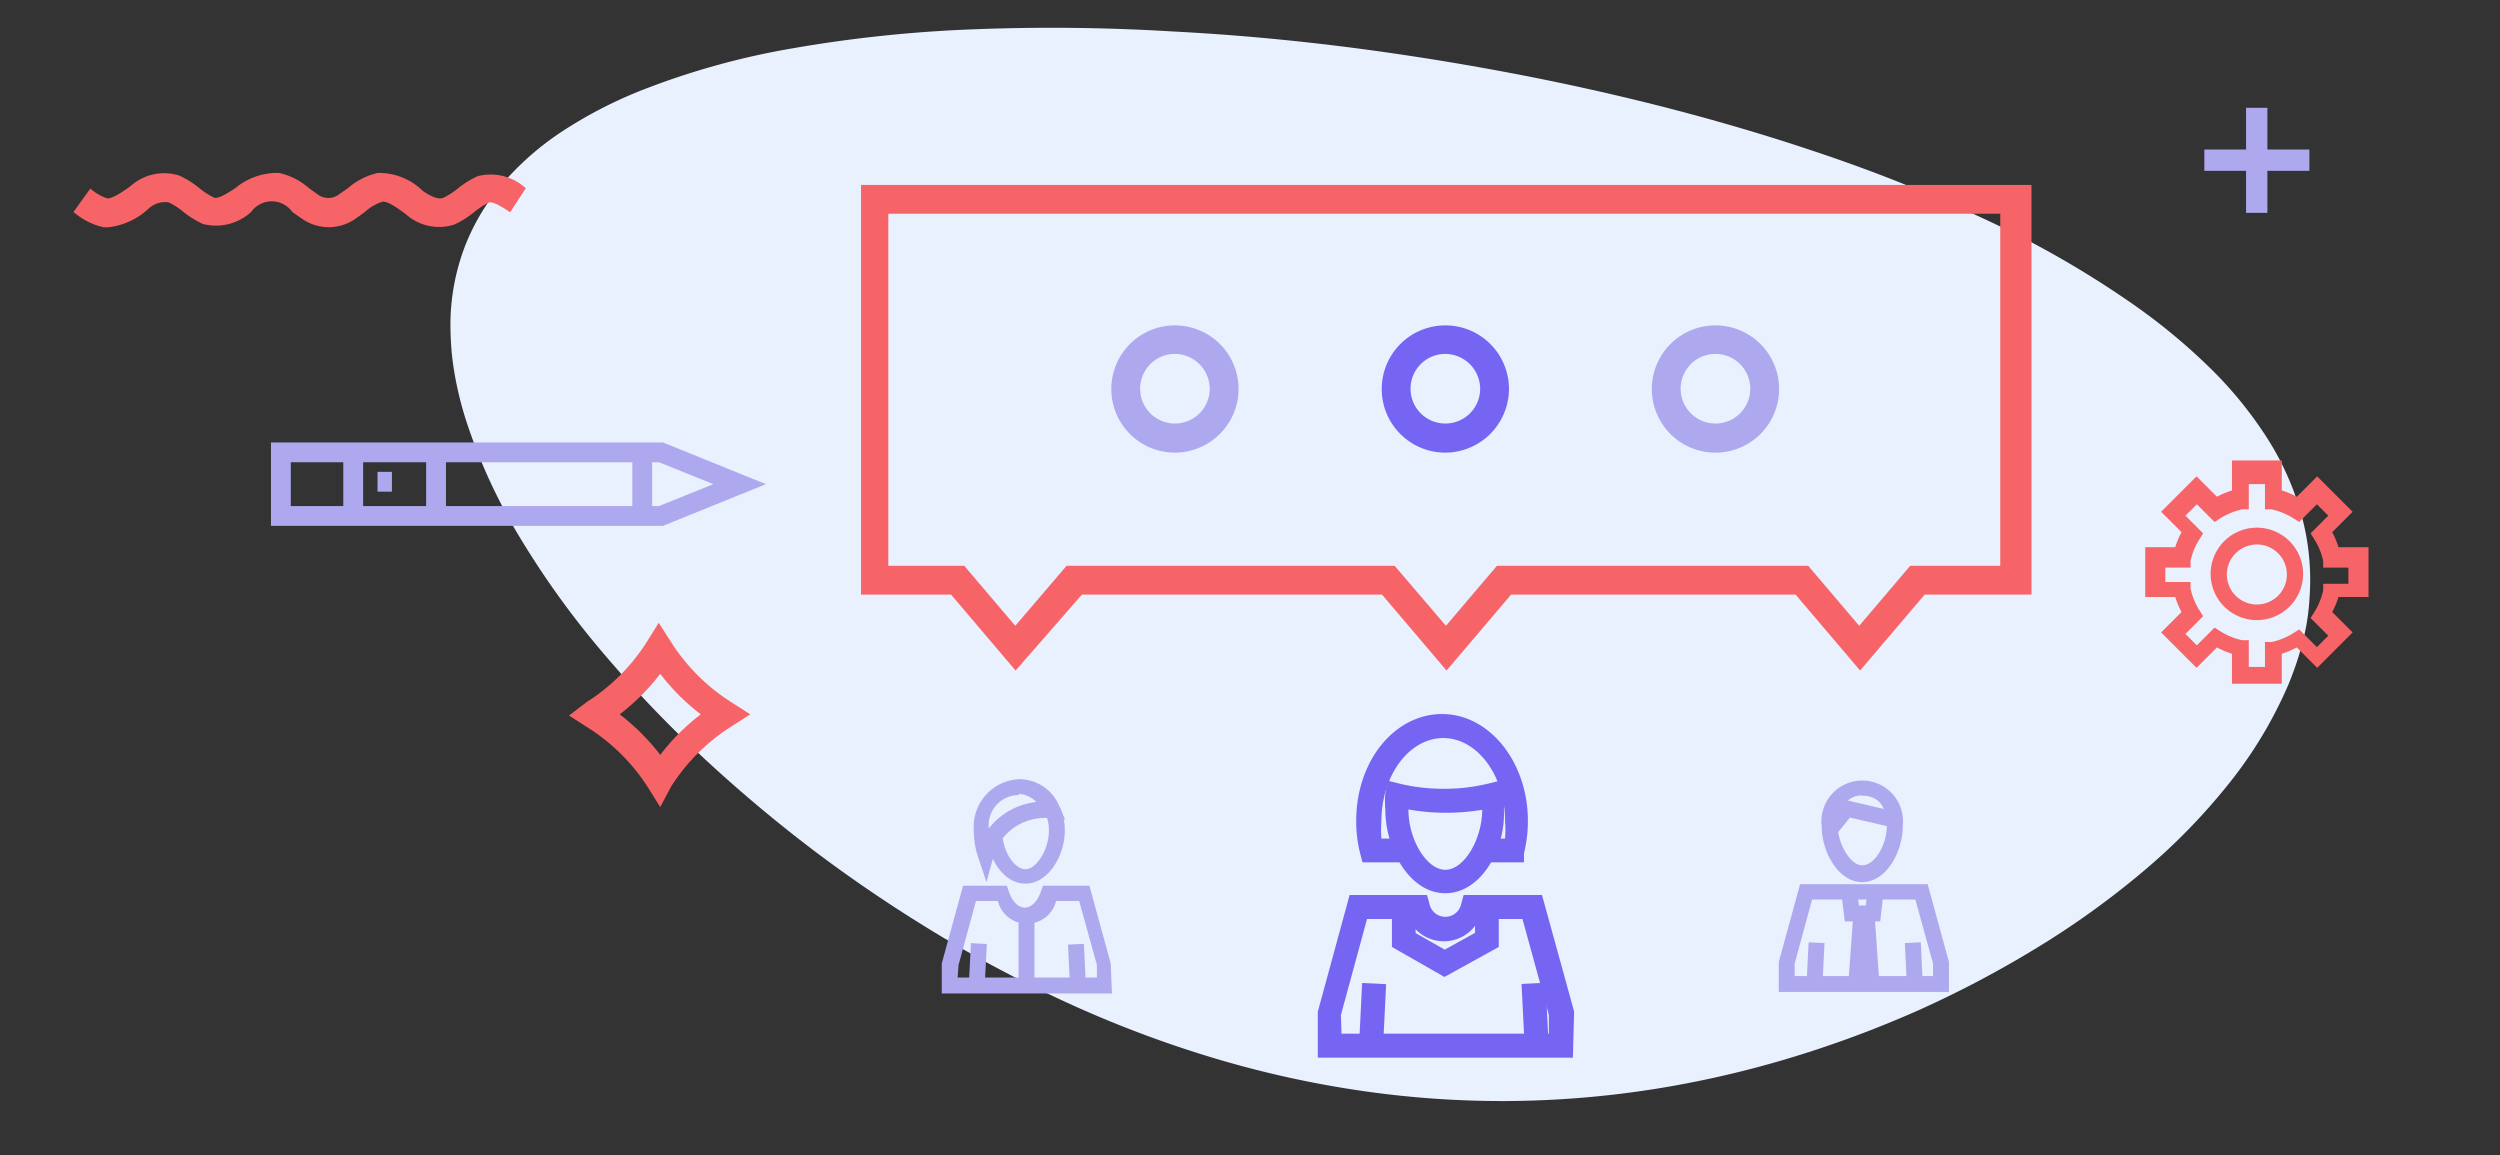<svg xmlns="http://www.w3.org/2000/svg" viewBox="0 0 83.3 38.5"><rect x="0" y="0" width="83.3" height="38.5" fill="#333333" stroke="none"/><path d="M76.966,19.712 a8.113,8.113 0 0 0 -0.286,-2.568 a9.437,9.437 0 0 0 -1.101,-2.488 a13.257,13.257 0 0 0 -1.926,-2.381 a20.148,20.148 0 0 0 -2.737,-2.246 a32.428,32.428 0 0 0 -4.642,-2.66 a52.528,52.528 0 0 0 -5.775,-2.312 c-2.091,-0.704 -4.33,-1.339 -6.689,-1.89 s-4.829,-1.016 -7.375,-1.387 s-5.027,-0.613 -7.401,-0.734 A66.588,66.588 0 0 0 32.253,0.984 A44.702,44.702 0 0 0 26.382,1.615 a25.475,25.475 0 0 0 -4.77,1.303 a14.706,14.706 0 0 0 -2.858,1.446 a9.456,9.456 0 0 0 -2.058,1.813 a7.184,7.184 0 0 0 -1.251,2.154 A7.386,7.386 0 0 0 15.008,10.788 q0,0.389 0.029,0.789 t0.099,0.811 c0.044,0.275 0.103,0.554 0.172,0.837 s0.15,0.569 0.246,0.862 a18.867,18.867 0 0 0 1.765,3.816 a28.895,28.895 0 0 0 2.679,3.739 a39.921,39.921 0 0 0 3.372,3.544 a48.433,48.433 0 0 0 3.849,3.233 a48.499,48.499 0 0 0 4.209,2.822 a42.764,42.764 0 0 0 4.451,2.315 a37.675,37.675 0 0 0 4.675,1.732 a34.252,34.252 0 0 0 4.88,1.068 a32.56,32.56 0 0 0 4.898,0.33 a32.656,32.656 0 0 0 4.726,-0.389 a34.142,34.142 0 0 0 4.535,-1.031 a36.718,36.718 0 0 0 4.322,-1.6 a35.199,35.199 0 0 0 3.988,-2.106 a28.411,28.411 0 0 0 3.533,-2.546 a20.588,20.588 0 0 0 2.855,-2.935 a14.288,14.288 0 0 0 1.959,-3.269 q0.161,-0.393 0.29,-0.782 c0.084,-0.261 0.158,-0.521 0.22,-0.778 s0.11,-0.517 0.143,-0.774 S76.955,19.961 76.966,19.712 z" style="fill:#e9f0fe" id="svg_1" class=""/><path d="M34.169,29.442 c-0.73,0 -1.23,-0.82 -1.3,-1.61 l0.53,0 c0.05,0.6 0.42,1.13 0.77,1.13 s0.78,-0.63 0.78,-1.28 a1.23,1.23 0 0 0 -0.12,-0.57 l0.47,-0.24 a1.75,1.75 0 0 1 0.18,0.81 C35.479,28.492 34.939,29.442 34.169,29.442 z" style="fill:#aea8ef" id="svg_2" class=""/><path d="M32.869,29.392 l-0.28,-0.84 a2.69,2.69 0 0 1 -0.14,-0.85 a1.59,1.59 0 0 1 1.51,-1.74 a1.45,1.45 0 0 1 1.35,0.93 l0.18,0.42 l-0.45,-0.05 a2,2 0 0 0 -0.39,0 a1.77,1.77 0 0 0 -1.55,1.29 zm1.08,-2.9 a1,1 0 0 0 -1,1.11 a2.33,2.33 0 0 1 1.58,-0.88 A0.89,0.89 0 0 0 33.949,26.452 z" style="fill:#aea8ef" id="svg_3" class=""/><rect x="1.349" y="395.222" width="1.39" height="0.53" transform="rotate(-87.04 -174.001,197.732) " style="fill:#aea8ef" id="svg_4" class=""/><rect x="26.239" y="40.392" width="0.53" height="1.39" transform="rotate(-2.78 -152.841,-156.668) " style="fill:#aea8ef" id="svg_5" class=""/><path d="M37.049,33.102 h-5.67 v-1 l0.71,-2.59 H33.549 l0.06,0.18 c0.11,0.34 0.32,0.55 0.54,0.55 s0.43,-0.22 0.54,-0.55 l0.06,-0.18 h1.55 l0.71,2.59 zm-5.14,-0.53 H36.549 v-0.42 l-0.59,-2.13 h-0.77 a1,1 0 0 1 -1.94,0 h-0.73 l-0.58,2.13 z" style="fill:#aea8ef" id="svg_6" class=""/><rect x="33.939" y="30.502" width="0.53" height="2.34" style="fill:#aea8ef" id="svg_7" class=""/><rect x="25.399" y="411.962" width="2.08" height="0.8" transform="rotate(-87.18 -162.741,212.952) " style="fill:#7565f2" id="svg_8" class=""/><rect x="195.994" y="202.075" width="0.8" height="2.08" transform="matrix(1,-0.05,0.05,1,-155.4,-159.49) " style="fill:#7565f2" id="svg_9" class=""/><polygon points="48.129,32.552 46.379,31.552 46.379,30.222 47.169,30.222 47.169,31.092 48.139,31.642 49.149,31.082 49.149,30.222 49.939,30.222 49.939,31.552 48.129,32.552 " style="fill:#7565f2" id="svg_10" class=""/><path d="M52.409,35.242 h-8.5 v-1.53 l1.06,-3.89 H47.549 l0.08,0.29 a0.54,0.54 0 0 0 1.06,0 l0.08,-0.29 h2.61 l1.07,3.88 zm-7.71,-0.8 h6.91 v-0.62 l-0.88,-3.2 h-1.44 a1.31,1.31 0 0 1 -2.36,0 H45.549 l-0.87,3.2 z" style="fill:#7565f2" id="svg_11" class=""/><path d="M50.779,28.732 h-1.31 v-0.79 h0.68 a3.65,3.65 0 0 0 0,-0.58 c0,-1.53 -0.93,-2.77 -2.06,-2.77 s-2.06,1.24 -2.06,2.77 a3.75,3.75 0 0 0 0,0.58 h0.74 v0.79 h-1.37 l-0.08,-0.3 a4.38,4.38 0 0 1 -0.13,-1.08 c0,-2 1.28,-3.56 2.86,-3.56 s2.86,1.6 2.86,3.56 a4.42,4.42 0 0 1 -0.13,1.08 z" style="fill:#7565f2" id="svg_12" class=""/><path d="M48.159,29.762 c-1.19,0 -2,-1.47 -2,-2.79 a3,3 0 0 1 0,-0.54 l0.07,-0.42 l0.41,0.1 a6.17,6.17 0 0 0 1.48,0.17 a6.09,6.09 0 0 0 1.5,-0.18 l0.41,-0.1 l0.08,0.42 a3,3 0 0 1 0,0.54 C50.179,28.282 49.349,29.762 48.159,29.762 zm-1.23,-2.78 c0,1 0.61,2 1.23,2 s1.22,-1 1.23,-2 A7.34,7.34 0 0 1 46.929,26.972 z" style="fill:#7565f2" id="svg_13" class=""/><rect x="56.109" y="423.352" width="1.39" height="0.53" transform="rotate(-87.14 -147.131,225.922) " style="fill:#aea8ef" id="svg_14" class=""/><rect x="54.159" y="41.692" width="0.53" height="1.39" transform="rotate(-2.78 -152.801,-155.318) " style="fill:#aea8ef" id="svg_15" class=""/><path d="M64.939,33.052 h-5.67 v-1 l0.71,-2.59 h4.25 l0.71,2.59 zm-5.14,-0.53 h4.61 v-0.42 l-0.59,-2.13 h-3.44 l-0.58,2.13 z" style="fill:#aea8ef" id="svg_16" class=""/><path d="M62.049,29.392 c-0.79,0 -1.35,-1 -1.35,-1.86 a1.36,1.36 0 1 1 2.7,0 C63.399,28.392 62.849,29.392 62.049,29.392 zm0,-2.89 c-0.48,0 -0.82,0.42 -0.82,1 s0.41,1.33 0.82,1.33 s0.82,-0.66 0.82,-1.33 S62.549,26.512 62.049,26.512 z" style="fill:#aea8ef" id="svg_17" class=""/><rect x="207.372" y="199.025" width="0.53" height="2.35" transform="matrix(1,-0.07,0.07,1,-159.38,-154.1) " style="fill:#aea8ef" id="svg_18" class=""/><rect x="54.562" y="418.867" width="2.35" height="0.53" transform="rotate(-85.88 -149.498,221.917) " style="fill:#aea8ef" id="svg_19" class=""/><polygon points="61.179,27.812 60.769,27.482 61.429,26.642 63.179,27.052 63.069,27.572 61.639,27.242 61.179,27.812 " style="fill:#aea8ef" id="svg_20" class=""/><polygon points="62.649,30.702 61.469,30.702 61.349,29.732 61.879,29.672 61.939,30.172 62.169,30.172 62.229,29.672 62.759,29.732 62.649,30.702 " style="fill:#aea8ef" id="svg_21" class=""/><path d="M33.839,22.342 l-2.15,-2.53 h-3 V6.162 h39 v13.65 h-3.56 l-2.15,2.53 l-2.15,-2.53 h-9.48 l-2.15,2.53 l-2.15,-2.53 h-10 zm1.7,-3.49 h10.93 l1.71,2 l1.7,-2 h10.37 l1.7,2 l1.7,-2 h3 V7.122 H29.599 v11.73 h2.53 l1.7,2 z" style="fill:#f66467" id="svg_22" class=""/><path d="M39.149,15.082 a2.12,2.12 0 1 1 2.12,-2.12 A2.13,2.13 0 0 1 39.149,15.082 zm0,-3.29 a1.16,1.16 0 1 0 1.16,1.16 A1.17,1.17 0 0 0 39.149,11.792 z" style="fill:#aea8ef" id="svg_23" class=""/><path d="M48.159,15.082 a2.12,2.12 0 1 1 2.12,-2.12 A2.13,2.13 0 0 1 48.159,15.082 zm0,-3.29 a1.16,1.16 0 1 0 1.16,1.16 A1.17,1.17 0 0 0 48.159,11.792 z" style="fill:#7565f2" id="svg_24" class=""/><path d="M57.159,15.082 a2.12,2.12 0 1 1 2.12,-2.12 A2.12,2.12 0 0 1 57.159,15.082 zm0,-3.29 a1.16,1.16 0 1 0 1.16,1.16 A1.16,1.16 0 0 0 57.159,11.792 z" style="fill:#aea8ef" id="svg_25" class=""/><path d="M22.089,17.522 H9.029 v-2.78 h13.06 l3.43,1.39 zm-12.4,-0.66 h12.27 l1.81,-0.73 l-1.81,-0.73 H9.689 z" style="fill:#aea8ef" id="svg_26" class=""/><rect x="11.439" y="15.072" width="0.66" height="2.12" style="fill:#aea8ef" id="svg_27" class=""/><rect x="14.199" y="15.072" width="0.66" height="2.12" style="fill:#aea8ef" id="svg_28" class=""/><rect x="21.069" y="15.072" width="0.66" height="2.12" style="fill:#aea8ef" id="svg_29" class=""/><rect x="12.579" y="15.722" width="0.48" height="0.66" style="fill:#aea8ef" id="svg_30" class=""/><path d="M76.029,22.782 h-1.66 v-1 a2.74,2.74 0 0 1 -0.5,-0.21 l-0.68,0.68 l-1.18,-1.18 l0.68,-0.68 a2.75,2.75 0 0 1 -0.21,-0.5 h-1 v-1.66 h1 a2.79,2.79 0 0 1 0.21,-0.5 l-0.68,-0.68 l1.18,-1.18 l0.68,0.68 a2.75,2.75 0 0 1 0.5,-0.21 v-1 h1.66 v1 a2.79,2.79 0 0 1 0.5,0.21 l0.68,-0.68 l1.18,1.18 l-0.68,0.68 a2.79,2.79 0 0 1 0.21,0.5 h1 v1.66 h-1 a2.75,2.75 0 0 1 -0.21,0.5 l0.68,0.68 l-1.18,1.18 l-0.68,-0.68 a2.86,2.86 0 0 1 -0.5,0.21 zm-1.1,-0.56 h0.54 V21.392 l0.22,0 a2.25,2.25 0 0 0 0.73,-0.3 l0.19,-0.12 l0.59,0.59 l0.38,-0.38 l-0.59,-0.59 l0.12,-0.19 a2.26,2.26 0 0 0 0.3,-0.73 l0,-0.22 h0.84 v-0.54 h-0.84 l0,-0.22 a2.26,2.26 0 0 0 -0.3,-0.73 l-0.12,-0.19 l0.59,-0.59 l-0.38,-0.38 l-0.59,0.59 l-0.19,-0.12 a2.26,2.26 0 0 0 -0.73,-0.3 l-0.22,0 v-0.84 h-0.54 v0.84 l-0.22,0 a2.26,2.26 0 0 0 -0.73,0.3 l-0.19,0.12 l-0.59,-0.59 l-0.38,0.38 l0.59,0.59 l-0.12,0.19 a2.22,2.22 0 0 0 -0.3,0.73 l0,0.22 h-0.84 V19.392 h0.84 l0,0.22 a2.24,2.24 0 0 0 0.3,0.73 l0.12,0.19 l-0.59,0.59 l0.38,0.38 l0.59,-0.59 l0.19,0.12 a2.26,2.26 0 0 0 0.73,0.3 l0.22,0 zm0.27,-1.56 a1.54,1.54 0 1 1 1.54,-1.54 A1.54,1.54 0 0 1 75.199,20.662 zm0,-2.52 a1,1 0 1 0 1,1 A1,1 0 0 0 75.199,18.142 z" style="fill:#f66467" id="svg_31" class=""/><rect x="74.839" width="0.71" height="3.5" style="fill:#aea8ef" id="svg_32" class="" y="3.592"/><rect x="73.449" y="4.982" width="3.5" height="0.71" style="fill:#aea8ef" id="svg_33" class=""/><path d="M21.999,26.892 l-0.4,-0.64 a6.48,6.48 0 0 0 -2,-2 l-0.64,-0.41 L19.549,23.392 a6.47,6.47 0 0 0 2,-2 l0.4,-0.64 l0.41,0.64 a6.49,6.49 0 0 0 2,2 l0.64,0.41 l-0.64,0.41 a6.5,6.5 0 0 0 -2,2 zm-1.35,-3.09 a7.79,7.79 0 0 1 0.72,0.63 a7.41,7.41 0 0 1 0.63,0.72 a7.42,7.42 0 0 1 0.63,-0.72 a7.53,7.53 0 0 1 0.72,-0.63 a7.53,7.53 0 0 1 -0.72,-0.63 a7.31,7.31 0 0 1 -0.63,-0.72 a7.29,7.29 0 0 1 -0.63,0.72 A7.79,7.79 0 0 1 20.649,23.802 z" style="fill:#f66467" id="svg_34" class=""/><path d="M3.619,7.572 h-0.17 a2.29,2.29 0 0 1 -1,-0.51 l0.56,-0.78 h0 a1.62,1.62 0 0 0 0.57,0.33 c0.18,0 0.51,-0.22 0.77,-0.41 a1.67,1.67 0 0 1 1.63,-0.35 a3.18,3.18 0 0 1 0.68,0.43 a2.4,2.4 0 0 0 0.47,0.3 c0.14,0.06 0.46,-0.15 0.72,-0.32 a2.18,2.18 0 0 1 1.45,-0.5 a2.27,2.27 0 0 1 1,0.51 l0.32,0.23 a0.59,0.59 0 0 0 0.64,0 l0.33,-0.23 a2.3,2.3 0 0 1 1,-0.51 a2.09,2.09 0 0 1 1.49,0.59 c0.29,0.21 0.54,0.3 0.69,0.24 a2.35,2.35 0 0 0 0.47,-0.3 a3.19,3.19 0 0 1 0.67,-0.42 a1.73,1.73 0 0 1 1.61,0.4 l-0.52,0.8 c-0.26,-0.17 -0.59,-0.38 -0.72,-0.32 a2.37,2.37 0 0 0 -0.46,0.3 a3.14,3.14 0 0 1 -0.68,0.43 a1.65,1.65 0 0 1 -1.61,-0.34 c-0.28,-0.21 -0.62,-0.45 -0.79,-0.42 a1.6,1.6 0 0 0 -0.57,0.33 c-0.12,0.09 -0.25,0.19 -0.39,0.28 a1.55,1.55 0 0 1 -1.65,0 c-0.14,-0.09 -0.26,-0.18 -0.39,-0.27 a0.84,0.84 0 0 0 -1.37,0 a1.74,1.74 0 0 1 -1.61,0.4 a3.16,3.16 0 0 1 -0.67,-0.42 a2.38,2.38 0 0 0 -0.47,-0.3 a0.82,0.82 0 0 0 -0.68,0.22 A2.36,2.36 0 0 1 3.619,7.572 z" style="fill:#f66467" id="svg_35" class=""/></svg>